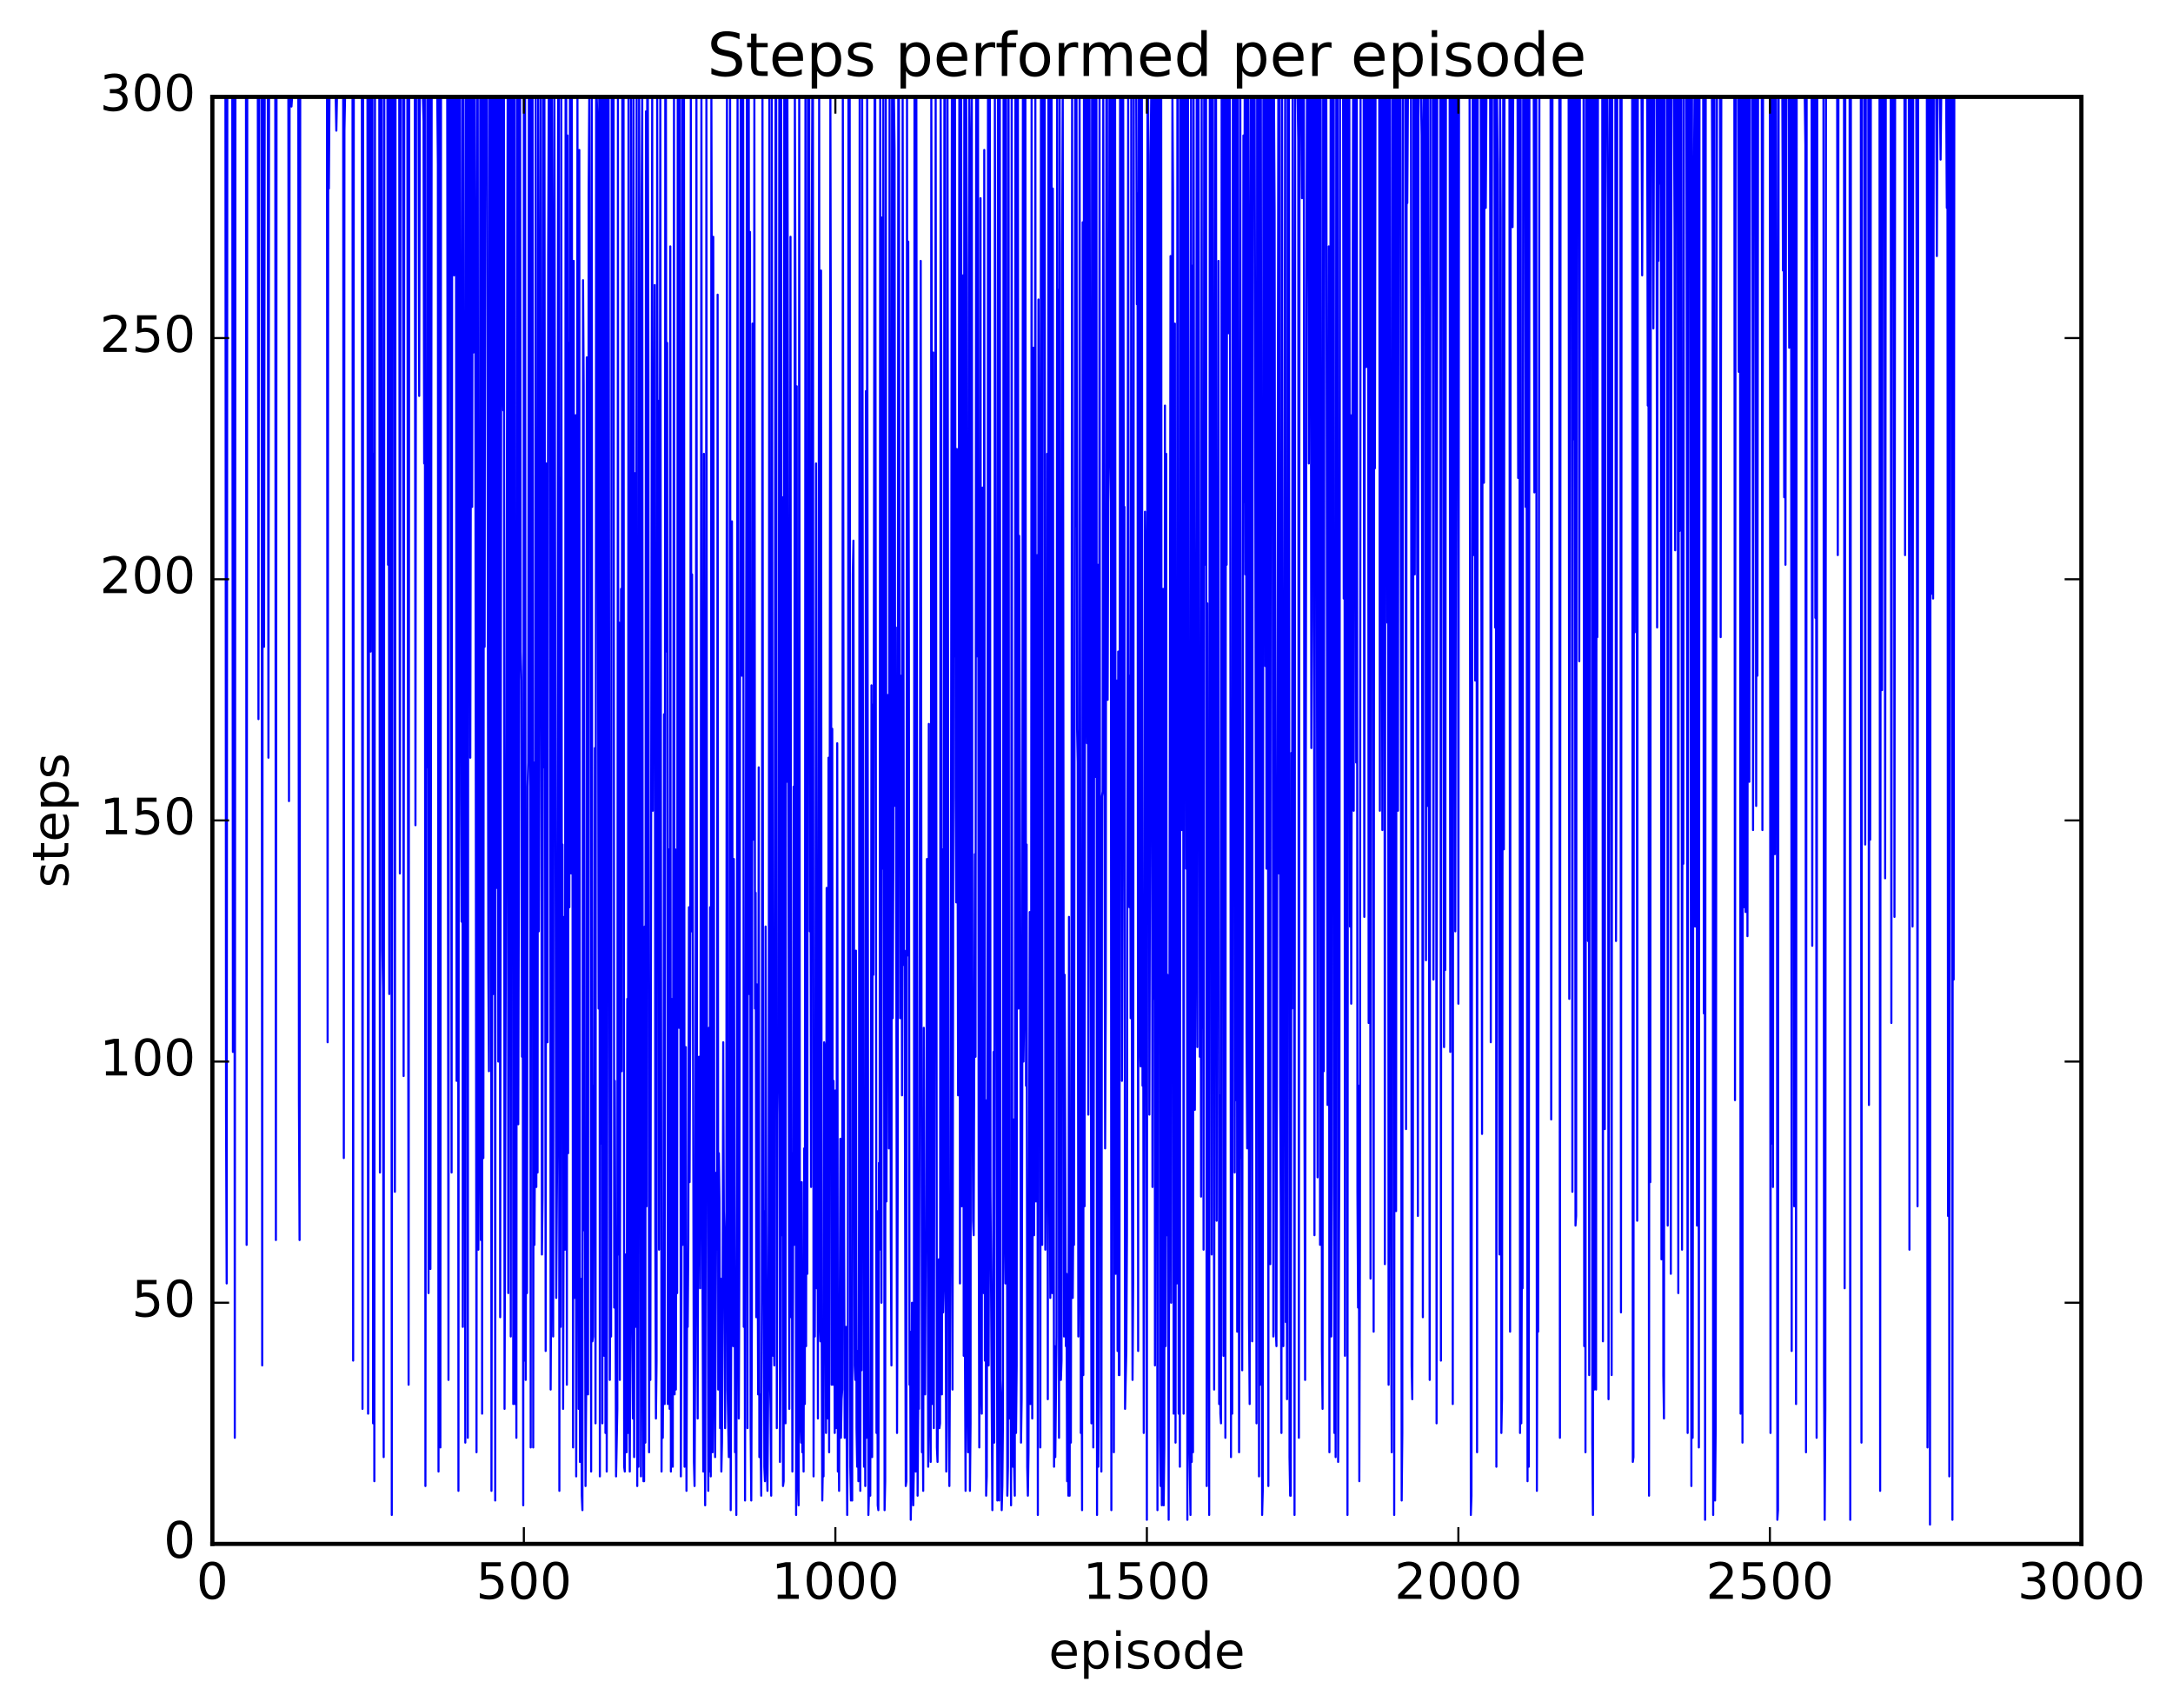 <?xml version="1.0" encoding="utf-8" standalone="no"?>
<!DOCTYPE svg PUBLIC "-//W3C//DTD SVG 1.1//EN"
  "http://www.w3.org/Graphics/SVG/1.1/DTD/svg11.dtd">
<!-- Created with matplotlib (http://matplotlib.org/) -->
<svg height="408pt" version="1.1" viewBox="0 0 519 408" width="519pt" xmlns="http://www.w3.org/2000/svg" xmlns:xlink="http://www.w3.org/1999/xlink">
 <defs>
  <style type="text/css">
*{stroke-linecap:butt;stroke-linejoin:round;stroke-miterlimit:100000;}
  </style>
 </defs>
 <g id="figure_1">
  <g id="patch_1">
   <path d="M 0 408.169 
L 519.589 408.169 
L 519.589 0 
L 0 0 
z
" style="fill:#ffffff;"/>
  </g>
  <g id="axes_1">
   <g id="patch_2">
    <path d="M 50.719 368.742 
L 497.119 368.742 
L 497.119 23.142 
L 50.719 23.142 
z
" style="fill:#ffffff;"/>
   </g>
   <g id="line2d_1">
    <path clip-path="url(#p96b8fdc96b)" d="M 50.719 23.142 
L 53.844 23.142 
L 53.992 266.214 
L 54.141 306.534 
L 54.29 23.142 
L 55.48 23.142 
L 55.629 251.238 
L 55.778 23.142 
L 55.927 23.142 
L 56.076 343.398 
L 56.224 23.142 
L 58.754 23.142 
L 58.903 297.318 
L 59.052 23.142 
L 61.581 23.142 
L 61.73 171.75 
L 61.879 23.142 
L 62.474 23.142 
L 62.623 326.118 
L 62.772 23.142 
L 62.92 23.142 
L 63.069 154.47 
L 63.218 23.142 
L 63.962 23.142 
L 64.111 180.966 
L 64.26 23.142 
L 65.748 23.142 
L 65.896 296.166 
L 66.045 23.142 
L 68.872 23.142 
L 69.021 191.334 
L 69.17 23.142 
L 69.468 23.142 
L 69.616 25.446 
L 69.765 23.142 
L 71.253 23.142 
L 71.402 262.758 
L 71.551 296.166 
L 71.7 23.142 
L 78.098 23.142 
L 78.247 248.934 
L 78.396 23.142 
L 78.544 45.03 
L 78.693 23.142 
L 80.181 23.142 
L 80.33 31.206 
L 80.479 23.142 
L 81.967 23.142 
L 82.116 276.582 
L 82.264 31.206 
L 82.413 23.142 
L 84.199 23.142 
L 84.348 324.966 
L 84.496 23.142 
L 86.431 23.142 
L 86.58 336.486 
L 86.728 23.142 
L 87.77 23.142 
L 87.919 337.638 
L 88.068 230.502 
L 88.216 23.142 
L 88.365 23.142 
L 88.514 155.622 
L 88.663 23.142 
L 88.96 23.142 
L 89.109 339.942 
L 89.258 108.39 
L 89.407 353.766 
L 89.556 23.142 
L 90.597 23.142 
L 90.746 280.038 
L 90.895 23.142 
L 91.192 23.142 
L 91.341 227.046 
L 91.49 236.262 
L 91.639 348.006 
L 91.788 23.142 
L 92.532 23.142 
L 92.68 134.886 
L 92.829 23.142 
L 92.978 237.414 
L 93.127 23.142 
L 93.424 23.142 
L 93.573 361.83 
L 93.722 23.142 
L 94.168 23.142 
L 94.317 284.646 
L 94.466 23.142 
L 95.359 23.142 
L 95.508 208.614 
L 95.656 23.142 
L 96.252 23.142 
L 96.4 256.998 
L 96.549 23.142 
L 97.293 23.142 
L 97.591 330.726 
L 97.74 23.142 
L 99.079 23.142 
L 99.228 197.094 
L 99.376 23.142 
L 99.972 23.142 
L 100.12 94.566 
L 100.269 23.142 
L 101.013 23.142 
L 101.162 28.902 
L 101.311 110.694 
L 101.46 23.142 
L 101.608 354.918 
L 101.757 182.118 
L 101.906 183.27 
L 102.055 23.142 
L 102.204 23.142 
L 102.352 308.838 
L 102.501 23.142 
L 102.65 23.142 
L 102.799 303.078 
L 103.096 23.142 
L 104.436 23.142 
L 104.584 39.27 
L 104.733 351.462 
L 104.882 23.142 
L 105.031 23.142 
L 105.18 345.702 
L 105.328 23.142 
L 106.816 23.142 
L 107.114 329.574 
L 107.263 23.142 
L 107.709 23.142 
L 107.858 280.038 
L 108.007 23.142 
L 108.304 23.142 
L 108.453 65.766 
L 108.602 23.142 
L 108.9 23.142 
L 109.048 258.15 
L 109.197 48.486 
L 109.346 23.142 
L 109.495 356.07 
L 109.644 23.142 
L 109.792 23.142 
L 110.09 190.182 
L 110.239 220.134 
L 110.388 23.142 
L 110.536 316.902 
L 110.685 23.142 
L 111.132 344.55 
L 111.28 23.142 
L 111.578 23.142 
L 111.727 343.398 
L 111.876 27.75 
L 112.024 23.142 
L 112.173 23.142 
L 112.322 180.966 
L 112.62 23.142 
L 112.768 121.062 
L 112.917 23.142 
L 113.066 84.198 
L 113.215 23.142 
L 113.364 23.142 
L 113.512 66.918 
L 113.81 346.854 
L 113.959 23.142 
L 114.108 23.142 
L 114.256 298.47 
L 114.554 250.086 
L 114.703 23.142 
L 114.852 296.166 
L 115 23.142 
L 115.149 337.638 
L 115.298 23.142 
L 115.447 276.582 
L 115.596 23.142 
L 115.744 154.47 
L 115.893 23.142 
L 116.34 23.142 
L 116.637 231.654 
L 116.786 255.846 
L 116.935 23.142 
L 117.232 23.142 
L 117.381 356.07 
L 117.53 243.174 
L 117.679 23.142 
L 117.828 237.414 
L 117.976 23.142 
L 118.125 23.142 
L 118.274 358.374 
L 118.423 40.422 
L 118.572 23.142 
L 118.72 212.07 
L 118.869 23.142 
L 119.018 253.542 
L 119.167 242.022 
L 119.316 23.142 
L 119.464 314.598 
L 119.762 23.142 
L 119.911 23.142 
L 120.06 89.958 
L 120.208 98.022 
L 120.357 23.142 
L 120.506 336.486 
L 120.952 175.206 
L 121.25 23.142 
L 121.399 308.838 
L 121.696 23.142 
L 121.845 23.142 
L 121.994 319.206 
L 122.143 23.142 
L 122.292 167.142 
L 122.44 23.142 
L 122.589 335.334 
L 122.887 23.142 
L 123.036 335.334 
L 123.184 230.502 
L 123.333 343.398 
L 123.482 23.142 
L 123.631 23.142 
L 123.78 268.518 
L 123.928 210.918 
L 124.077 23.142 
L 124.226 23.142 
L 124.375 155.622 
L 124.524 162.534 
L 124.672 252.39 
L 124.821 201.702 
L 124.97 359.526 
L 125.119 23.142 
L 125.268 324.966 
L 125.416 23.142 
L 125.565 329.574 
L 125.714 252.39 
L 125.863 308.838 
L 126.012 187.878 
L 126.16 182.118 
L 126.309 23.142 
L 126.458 23.142 
L 126.607 121.062 
L 126.756 345.702 
L 126.904 23.142 
L 127.053 151.014 
L 127.202 23.142 
L 127.351 345.702 
L 127.5 182.118 
L 127.648 297.318 
L 127.797 267.366 
L 127.946 23.142 
L 128.095 283.494 
L 128.244 237.414 
L 128.392 280.038 
L 128.541 23.142 
L 128.69 222.438 
L 128.988 88.806 
L 129.136 23.142 
L 129.434 299.622 
L 129.583 285.798 
L 129.732 23.142 
L 129.88 183.27 
L 130.029 23.142 
L 130.327 322.662 
L 130.476 110.694 
L 130.624 228.198 
L 130.773 248.934 
L 130.922 61.158 
L 131.071 23.142 
L 131.368 23.142 
L 131.517 331.878 
L 131.666 303.078 
L 131.815 23.142 
L 132.112 319.206 
L 132.261 78.438 
L 132.41 23.142 
L 132.856 309.99 
L 133.154 261.606 
L 133.303 23.142 
L 133.452 23.142 
L 133.6 356.07 
L 133.749 114.15 
L 133.898 316.902 
L 134.047 23.142 
L 134.196 222.438 
L 134.344 201.702 
L 134.493 336.486 
L 134.791 218.982 
L 134.94 298.47 
L 135.088 23.142 
L 135.237 23.142 
L 135.386 330.726 
L 135.535 32.358 
L 135.684 275.43 
L 135.832 81.894 
L 135.981 216.678 
L 136.13 23.142 
L 136.279 50.79 
L 136.428 208.614 
L 136.576 23.142 
L 136.874 345.702 
L 137.023 62.31 
L 137.172 309.99 
L 137.469 99.174 
L 137.618 352.614 
L 137.767 276.582 
L 137.916 23.142 
L 138.213 336.486 
L 138.362 35.814 
L 138.511 349.158 
L 138.66 305.382 
L 138.957 357.222 
L 139.106 360.678 
L 139.255 66.918 
L 139.404 92.262 
L 139.552 293.862 
L 139.701 284.646 
L 139.85 354.918 
L 139.999 333.03 
L 140.148 85.35 
L 140.296 168.294 
L 140.445 333.03 
L 140.594 46.182 
L 140.743 23.142 
L 140.892 96.87 
L 141.04 104.934 
L 141.189 351.462 
L 141.338 23.142 
L 141.487 320.358 
L 141.636 319.206 
L 141.784 259.302 
L 141.933 286.95 
L 142.082 178.662 
L 142.231 339.942 
L 142.38 23.142 
L 142.528 23.142 
L 142.677 28.902 
L 142.975 240.87 
L 143.124 23.142 
L 143.272 352.614 
L 143.421 23.142 
L 143.57 273.126 
L 143.719 23.142 
L 143.868 339.942 
L 144.016 28.902 
L 144.165 23.142 
L 144.314 323.814 
L 144.463 23.142 
L 144.612 342.246 
L 144.76 23.142 
L 144.909 351.462 
L 145.058 250.086 
L 145.207 23.142 
L 145.356 23.142 
L 145.653 329.574 
L 145.802 299.622 
L 145.951 319.206 
L 146.1 23.142 
L 146.546 23.142 
L 146.695 312.294 
L 146.844 258.15 
L 147.141 352.614 
L 147.439 336.486 
L 147.588 23.142 
L 147.736 299.622 
L 147.885 148.71 
L 148.034 329.574 
L 148.332 140.646 
L 148.48 255.846 
L 148.629 23.142 
L 148.778 107.238 
L 148.927 23.142 
L 149.076 350.31 
L 149.224 351.462 
L 149.373 299.622 
L 149.671 346.854 
L 149.82 238.566 
L 149.968 342.246 
L 150.117 23.142 
L 150.266 319.206 
L 150.415 351.462 
L 150.564 314.598 
L 150.712 23.142 
L 150.861 124.518 
L 151.01 311.142 
L 151.159 338.79 
L 151.308 23.142 
L 151.456 348.006 
L 151.754 112.998 
L 151.903 316.902 
L 152.052 23.142 
L 152.2 354.918 
L 152.349 176.358 
L 152.498 350.31 
L 152.647 23.142 
L 152.796 108.39 
L 153.093 352.614 
L 153.242 47.334 
L 153.391 23.142 
L 153.54 322.662 
L 153.688 353.766 
L 153.837 353.766 
L 153.986 221.286 
L 154.135 344.55 
L 154.284 26.598 
L 154.432 288.102 
L 154.581 23.142 
L 154.73 23.142 
L 154.879 91.11 
L 155.028 346.854 
L 155.176 266.214 
L 155.325 329.574 
L 155.772 23.142 
L 155.92 193.638 
L 156.069 118.758 
L 156.218 141.798 
L 156.367 68.07 
L 156.516 295.014 
L 156.664 338.79 
L 156.813 324.966 
L 156.962 23.142 
L 157.111 186.726 
L 157.26 95.718 
L 157.408 298.47 
L 157.706 23.142 
L 158.004 351.462 
L 158.152 308.838 
L 158.301 343.398 
L 158.45 316.902 
L 158.599 170.598 
L 158.748 335.334 
L 158.896 23.142 
L 159.045 23.142 
L 159.194 155.622 
L 159.343 81.894 
L 159.492 335.334 
L 159.64 323.814 
L 159.789 202.854 
L 159.938 336.486 
L 160.087 58.854 
L 160.236 351.462 
L 160.384 238.566 
L 160.682 350.31 
L 160.98 23.142 
L 161.128 333.03 
L 161.277 202.854 
L 161.426 331.878 
L 161.575 269.67 
L 161.724 308.838 
L 161.872 23.142 
L 162.021 23.142 
L 162.17 245.478 
L 162.319 23.142 
L 162.616 352.614 
L 162.765 306.534 
L 162.914 23.142 
L 163.063 297.318 
L 163.212 23.142 
L 163.36 23.142 
L 163.509 350.31 
L 163.658 349.158 
L 163.807 250.086 
L 163.956 356.07 
L 164.104 311.142 
L 164.253 316.902 
L 164.402 296.166 
L 164.551 216.678 
L 164.7 282.342 
L 164.848 242.022 
L 164.997 23.142 
L 165.146 222.438 
L 165.295 137.19 
L 165.741 349.158 
L 165.89 354.918 
L 166.039 323.814 
L 166.188 222.438 
L 166.336 23.142 
L 166.485 293.862 
L 166.634 338.79 
L 166.783 261.606 
L 166.932 252.39 
L 167.08 270.822 
L 167.229 307.686 
L 167.378 213.222 
L 167.527 23.142 
L 167.676 277.734 
L 167.973 351.462 
L 168.122 108.39 
L 168.271 335.334 
L 168.42 359.526 
L 168.568 280.038 
L 168.717 23.142 
L 168.866 283.494 
L 169.015 261.606 
L 169.164 356.07 
L 169.312 245.478 
L 169.461 351.462 
L 169.61 216.678 
L 169.759 352.614 
L 169.908 23.142 
L 170.056 92.262 
L 170.205 346.854 
L 170.354 56.55 
L 170.652 331.878 
L 170.8 348.006 
L 171.098 280.038 
L 171.247 298.47 
L 171.396 70.374 
L 171.544 331.878 
L 171.693 275.43 
L 171.842 286.95 
L 171.991 341.094 
L 172.14 305.382 
L 172.288 351.462 
L 172.437 344.55 
L 172.586 313.446 
L 172.735 248.934 
L 172.884 289.254 
L 173.032 295.014 
L 173.181 341.094 
L 173.33 301.926 
L 173.479 299.622 
L 173.628 23.142 
L 173.776 331.878 
L 174.074 348.006 
L 174.223 285.798 
L 174.372 23.142 
L 174.52 360.678 
L 174.669 306.534 
L 174.818 124.518 
L 175.116 321.51 
L 175.264 205.158 
L 175.562 346.854 
L 175.711 331.878 
L 175.86 361.83 
L 176.008 282.342 
L 176.157 23.142 
L 176.306 295.014 
L 176.455 338.79 
L 176.604 295.014 
L 176.901 23.142 
L 177.05 23.142 
L 177.199 161.382 
L 177.496 23.142 
L 177.645 316.902 
L 177.794 245.478 
L 177.943 358.374 
L 178.389 23.142 
L 178.538 341.094 
L 178.687 23.142 
L 178.836 23.142 
L 178.984 237.414 
L 179.133 55.398 
L 179.282 341.094 
L 179.431 358.374 
L 179.58 313.446 
L 179.728 77.286 
L 179.877 200.55 
L 180.026 183.27 
L 180.175 23.142 
L 180.324 240.87 
L 180.472 213.222 
L 180.621 314.598 
L 180.77 235.11 
L 181.068 333.03 
L 181.216 183.27 
L 181.365 348.006 
L 181.514 333.03 
L 181.812 357.222 
L 181.96 309.99 
L 182.109 23.142 
L 182.258 297.318 
L 182.407 289.254 
L 182.556 350.31 
L 182.704 353.766 
L 182.853 221.286 
L 183.151 349.158 
L 183.3 356.07 
L 183.448 335.334 
L 183.597 291.558 
L 183.746 23.142 
L 183.895 328.422 
L 184.044 336.486 
L 184.192 357.222 
L 184.341 23.142 
L 184.639 323.814 
L 184.788 314.598 
L 184.936 326.118 
L 185.234 23.142 
L 185.383 23.142 
L 185.532 341.094 
L 185.68 266.214 
L 185.829 252.39 
L 185.978 259.302 
L 186.127 23.142 
L 186.276 349.158 
L 186.424 326.118 
L 186.573 23.142 
L 186.722 295.014 
L 186.871 118.758 
L 187.02 354.918 
L 187.168 353.766 
L 187.317 23.142 
L 187.615 339.942 
L 187.764 23.142 
L 187.912 186.726 
L 188.061 23.142 
L 188.21 104.934 
L 188.508 336.486 
L 188.805 56.55 
L 188.954 314.598 
L 189.103 275.43 
L 189.252 351.462 
L 189.4 308.838 
L 189.549 187.878 
L 189.698 297.318 
L 189.847 23.142 
L 189.996 77.286 
L 190.144 361.83 
L 190.293 92.262 
L 190.442 354.918 
L 190.591 353.766 
L 190.74 359.526 
L 190.888 23.142 
L 191.037 291.558 
L 191.186 339.942 
L 191.335 344.55 
L 191.484 282.342 
L 191.632 346.854 
L 191.781 336.486 
L 191.93 351.462 
L 192.079 274.278 
L 192.228 335.334 
L 192.376 23.142 
L 192.525 321.51 
L 192.674 201.702 
L 192.823 304.23 
L 192.972 23.142 
L 193.12 160.23 
L 193.269 23.142 
L 193.418 222.438 
L 193.567 186.726 
L 193.716 283.494 
L 193.864 63.462 
L 194.013 23.142 
L 194.162 23.142 
L 194.311 352.614 
L 194.46 259.302 
L 194.608 319.206 
L 194.757 254.694 
L 194.906 110.694 
L 195.055 307.686 
L 195.204 238.566 
L 195.352 338.79 
L 195.65 23.142 
L 195.799 315.75 
L 195.948 320.358 
L 196.096 64.614 
L 196.245 314.598 
L 196.394 358.374 
L 196.543 349.158 
L 196.692 352.614 
L 196.84 248.934 
L 196.989 250.086 
L 197.287 342.246 
L 197.436 212.07 
L 197.733 338.79 
L 197.882 180.966 
L 198.031 346.854 
L 198.328 23.142 
L 198.477 103.782 
L 198.626 330.726 
L 198.775 174.054 
L 198.924 330.726 
L 199.072 258.15 
L 199.221 288.102 
L 199.37 342.246 
L 199.519 260.454 
L 199.668 341.094 
L 199.816 282.342 
L 199.965 177.51 
L 200.114 351.462 
L 200.263 334.182 
L 200.412 356.07 
L 200.709 271.974 
L 200.858 343.398 
L 201.007 334.182 
L 201.156 331.878 
L 201.304 23.142 
L 201.602 292.71 
L 201.751 343.398 
L 202.048 316.902 
L 202.346 361.83 
L 202.495 331.878 
L 202.644 23.142 
L 202.941 23.142 
L 203.09 350.31 
L 203.239 358.374 
L 203.388 357.222 
L 203.536 358.374 
L 203.685 137.19 
L 203.834 129.126 
L 204.132 326.118 
L 204.28 329.574 
L 204.429 227.046 
L 204.578 341.094 
L 204.727 350.31 
L 204.876 322.662 
L 205.024 353.766 
L 205.173 291.558 
L 205.322 23.142 
L 205.471 356.07 
L 205.62 278.886 
L 205.768 327.27 
L 205.917 23.142 
L 206.215 260.454 
L 206.364 350.31 
L 206.512 309.99 
L 206.661 354.918 
L 206.81 93.414 
L 206.959 343.398 
L 207.108 23.142 
L 207.405 361.83 
L 207.554 356.07 
L 207.703 342.246 
L 207.852 357.222 
L 208 291.558 
L 208.149 163.686 
L 208.298 348.006 
L 208.447 168.294 
L 208.596 232.806 
L 208.893 23.142 
L 209.042 23.142 
L 209.34 342.246 
L 209.488 289.254 
L 209.637 359.526 
L 209.786 360.678 
L 209.935 277.734 
L 210.084 298.47 
L 210.232 23.142 
L 210.53 311.142 
L 210.679 51.942 
L 210.828 207.462 
L 210.976 23.142 
L 211.274 360.678 
L 211.423 353.766 
L 211.572 23.142 
L 211.72 286.95 
L 212.018 165.99 
L 212.167 170.598 
L 212.316 274.278 
L 212.464 23.142 
L 212.762 295.014 
L 212.911 326.118 
L 213.06 23.142 
L 213.208 243.174 
L 213.357 207.462 
L 213.506 23.142 
L 213.655 35.814 
L 213.804 192.486 
L 213.952 149.862 
L 214.25 342.246 
L 214.399 285.798 
L 214.548 23.142 
L 214.696 23.142 
L 214.994 243.174 
L 215.143 161.382 
L 215.292 170.598 
L 215.44 261.606 
L 215.589 23.142 
L 215.887 230.502 
L 216.036 227.046 
L 216.333 354.918 
L 216.482 353.766 
L 216.631 23.142 
L 216.78 228.198 
L 216.928 57.702 
L 217.077 154.47 
L 217.226 330.726 
L 217.375 318.054 
L 217.524 362.982 
L 217.672 353.766 
L 217.821 311.142 
L 218.119 359.526 
L 218.268 350.31 
L 218.416 23.142 
L 218.714 351.462 
L 218.863 23.142 
L 219.16 357.222 
L 219.309 336.486 
L 219.458 336.486 
L 219.607 271.974 
L 219.904 62.31 
L 220.202 346.854 
L 220.351 331.878 
L 220.5 356.07 
L 220.648 245.478 
L 220.797 319.206 
L 220.946 333.03 
L 221.095 296.166 
L 221.244 296.166 
L 221.392 205.158 
L 221.69 350.31 
L 221.839 172.902 
L 221.988 335.334 
L 222.136 338.79 
L 222.285 349.158 
L 222.434 23.142 
L 222.583 101.478 
L 222.732 335.334 
L 222.88 84.198 
L 223.029 341.094 
L 223.327 169.446 
L 223.476 23.142 
L 223.773 345.702 
L 223.922 349.158 
L 224.22 300.774 
L 224.368 341.094 
L 224.517 339.942 
L 224.666 23.142 
L 224.815 86.502 
L 224.964 333.03 
L 225.112 202.854 
L 225.261 313.446 
L 225.41 306.534 
L 225.559 23.142 
L 225.708 23.142 
L 225.856 304.23 
L 226.005 351.462 
L 226.154 260.454 
L 226.303 23.142 
L 226.6 339.942 
L 226.749 354.918 
L 227.047 286.95 
L 227.344 23.142 
L 227.493 331.878 
L 227.642 229.35 
L 227.791 23.142 
L 227.94 156.774 
L 228.088 23.142 
L 228.237 190.182 
L 228.386 215.526 
L 228.535 107.238 
L 228.832 261.606 
L 229.13 23.142 
L 229.279 306.534 
L 229.428 23.142 
L 229.576 23.142 
L 229.725 288.102 
L 229.874 284.646 
L 230.023 65.766 
L 230.172 323.814 
L 230.32 23.142 
L 230.469 321.51 
L 230.618 356.07 
L 230.767 23.142 
L 230.916 64.614 
L 231.064 336.486 
L 231.213 346.854 
L 231.511 23.142 
L 231.66 356.07 
L 231.808 339.942 
L 231.957 35.814 
L 232.106 23.142 
L 232.255 252.39 
L 232.404 291.558 
L 232.552 295.014 
L 232.85 204.006 
L 232.999 252.39 
L 233.148 23.142 
L 233.296 156.774 
L 233.445 124.518 
L 233.594 23.142 
L 233.743 282.342 
L 233.892 345.702 
L 234.04 304.23 
L 234.189 47.334 
L 234.338 331.878 
L 234.487 337.638 
L 234.636 116.454 
L 234.933 308.838 
L 235.082 35.814 
L 235.231 324.966 
L 235.38 262.758 
L 235.528 357.222 
L 235.677 352.614 
L 235.826 267.366 
L 235.975 23.142 
L 236.124 326.118 
L 236.272 263.91 
L 236.421 23.142 
L 236.57 284.646 
L 237.016 360.678 
L 237.165 323.814 
L 237.314 251.238 
L 237.463 344.55 
L 237.612 23.142 
L 238.207 358.374 
L 238.356 23.142 
L 238.504 23.142 
L 238.653 358.374 
L 238.802 23.142 
L 238.951 329.574 
L 239.1 334.182 
L 239.248 360.678 
L 239.397 354.918 
L 239.546 339.942 
L 239.695 23.142 
L 239.844 23.142 
L 239.992 292.71 
L 240.141 306.534 
L 240.29 23.142 
L 240.588 357.222 
L 240.736 350.31 
L 240.885 23.142 
L 241.034 338.79 
L 241.183 297.318 
L 241.332 313.446 
L 241.48 359.526 
L 241.629 23.142 
L 241.778 318.054 
L 241.927 350.31 
L 242.076 267.366 
L 242.224 350.31 
L 242.373 357.222 
L 242.522 23.142 
L 242.671 342.246 
L 242.82 326.118 
L 242.968 23.142 
L 243.117 23.142 
L 243.266 240.87 
L 243.415 127.974 
L 243.712 233.958 
L 243.861 344.55 
L 244.01 334.182 
L 244.159 261.606 
L 244.308 23.142 
L 244.456 253.542 
L 244.605 240.87 
L 244.754 23.142 
L 244.903 23.142 
L 245.052 259.302 
L 245.2 201.702 
L 245.349 350.31 
L 245.498 357.222 
L 245.647 346.854 
L 245.944 217.83 
L 246.093 335.334 
L 246.242 327.27 
L 246.391 23.142 
L 246.54 338.79 
L 246.688 269.67 
L 246.837 83.046 
L 246.986 295.014 
L 247.284 23.142 
L 247.432 286.95 
L 247.581 273.126 
L 247.73 132.582 
L 247.879 361.83 
L 248.028 71.526 
L 248.176 125.67 
L 248.325 129.126 
L 248.474 345.702 
L 248.623 23.142 
L 248.92 297.318 
L 249.069 23.142 
L 249.516 23.142 
L 249.664 298.47 
L 249.813 275.43 
L 249.962 273.126 
L 250.111 108.39 
L 250.26 334.182 
L 250.408 23.142 
L 250.557 23.142 
L 250.706 269.67 
L 250.855 309.99 
L 251.004 23.142 
L 251.152 23.142 
L 251.301 308.838 
L 251.45 45.03 
L 251.748 350.31 
L 251.896 321.51 
L 252.045 348.006 
L 252.343 319.206 
L 252.492 23.142 
L 252.64 200.55 
L 252.789 69.222 
L 252.938 343.398 
L 253.087 23.142 
L 253.236 281.19 
L 253.384 329.574 
L 253.533 324.966 
L 253.682 60.006 
L 253.831 23.142 
L 254.128 319.206 
L 254.277 232.806 
L 254.575 321.51 
L 254.724 304.23 
L 254.872 353.766 
L 255.021 342.246 
L 255.17 357.222 
L 255.319 218.982 
L 255.468 357.222 
L 255.616 282.342 
L 255.765 344.55 
L 255.914 236.262 
L 256.063 23.142 
L 256.212 309.99 
L 256.36 288.102 
L 256.509 297.318 
L 256.807 23.142 
L 256.956 125.67 
L 257.104 23.142 
L 257.253 174.054 
L 257.402 182.118 
L 257.551 319.206 
L 257.7 303.078 
L 257.848 23.142 
L 258.146 342.246 
L 258.295 313.446 
L 258.444 360.678 
L 258.592 53.094 
L 258.741 328.422 
L 258.89 23.142 
L 259.039 288.102 
L 259.188 69.222 
L 259.336 23.142 
L 259.485 164.838 
L 259.634 177.51 
L 259.783 23.142 
L 259.932 266.214 
L 260.229 23.142 
L 260.676 339.942 
L 260.824 23.142 
L 260.973 23.142 
L 261.122 345.702 
L 261.271 231.654 
L 261.42 23.142 
L 261.568 182.118 
L 261.717 185.574 
L 261.866 23.142 
L 262.015 361.83 
L 262.164 134.886 
L 262.312 350.31 
L 262.461 331.878 
L 262.61 23.142 
L 262.759 297.318 
L 262.908 244.326 
L 263.056 351.462 
L 263.205 190.182 
L 263.354 189.03 
L 263.503 23.142 
L 263.949 274.278 
L 264.098 239.718 
L 264.247 23.142 
L 264.396 23.142 
L 264.544 167.142 
L 264.693 119.91 
L 264.842 110.694 
L 264.991 23.142 
L 265.288 23.142 
L 265.437 360.678 
L 265.735 23.142 
L 265.884 23.142 
L 266.032 346.854 
L 266.181 23.142 
L 266.33 23.142 
L 266.479 304.23 
L 266.628 178.662 
L 266.776 162.534 
L 266.925 322.662 
L 267.074 155.622 
L 267.223 328.422 
L 267.372 328.422 
L 267.52 23.142 
L 267.818 23.142 
L 267.967 258.15 
L 268.116 209.766 
L 268.264 23.142 
L 268.413 130.278 
L 268.562 121.062 
L 268.711 336.486 
L 269.008 322.662 
L 269.157 295.014 
L 269.455 23.142 
L 269.604 206.31 
L 269.752 216.678 
L 269.901 161.382 
L 270.05 243.174 
L 270.199 23.142 
L 270.348 271.974 
L 270.496 329.574 
L 270.645 306.534 
L 270.794 23.142 
L 271.389 23.142 
L 271.538 72.678 
L 271.687 46.182 
L 271.836 322.662 
L 271.984 23.142 
L 272.133 23.142 
L 272.282 248.934 
L 272.431 254.694 
L 272.58 23.142 
L 272.728 23.142 
L 272.877 259.302 
L 273.026 216.678 
L 273.175 342.246 
L 273.472 122.214 
L 273.621 136.038 
L 273.919 362.982 
L 274.068 23.142 
L 274.216 23.142 
L 274.365 56.55 
L 274.514 266.214 
L 274.663 201.702 
L 274.812 36.966 
L 274.96 23.142 
L 275.258 283.494 
L 275.407 23.142 
L 275.556 238.566 
L 275.704 23.142 
L 275.853 326.118 
L 276.151 23.142 
L 276.448 360.678 
L 276.597 23.142 
L 276.746 185.574 
L 276.895 23.142 
L 277.044 343.398 
L 277.192 354.918 
L 277.341 23.142 
L 277.49 359.526 
L 277.639 308.838 
L 277.788 140.646 
L 277.936 359.526 
L 278.085 345.702 
L 278.234 96.87 
L 278.383 321.51 
L 278.532 108.39 
L 278.68 295.014 
L 278.829 232.806 
L 279.127 362.982 
L 279.573 61.158 
L 279.722 311.142 
L 280.02 23.142 
L 280.168 46.182 
L 280.317 337.638 
L 280.466 293.862 
L 280.615 77.286 
L 280.764 344.55 
L 280.912 162.534 
L 281.061 306.534 
L 281.21 23.142 
L 281.359 23.142 
L 281.508 337.638 
L 281.656 274.278 
L 281.805 350.31 
L 281.954 23.142 
L 282.252 198.246 
L 282.4 23.142 
L 282.549 34.662 
L 282.698 337.638 
L 282.847 23.142 
L 282.996 23.142 
L 283.293 207.462 
L 283.442 23.142 
L 283.591 362.982 
L 283.74 23.142 
L 283.888 86.502 
L 284.037 343.398 
L 284.335 361.83 
L 284.484 23.142 
L 284.632 349.158 
L 284.781 63.462 
L 284.93 346.854 
L 285.079 23.142 
L 285.376 265.062 
L 285.674 170.598 
L 285.823 23.142 
L 285.972 250.086 
L 286.12 23.142 
L 286.269 23.142 
L 286.567 252.39 
L 286.716 159.078 
L 286.864 285.798 
L 287.013 23.142 
L 287.162 245.478 
L 287.311 176.358 
L 287.46 298.47 
L 287.608 23.142 
L 287.757 23.142 
L 287.906 134.886 
L 288.055 23.142 
L 288.204 354.918 
L 288.352 144.102 
L 288.501 296.166 
L 288.65 296.166 
L 288.799 361.83 
L 288.948 23.142 
L 289.096 27.75 
L 289.245 23.142 
L 289.394 299.622 
L 289.543 23.142 
L 289.692 23.142 
L 289.989 331.878 
L 290.287 23.142 
L 290.436 23.142 
L 290.584 291.558 
L 290.733 114.15 
L 290.882 232.806 
L 291.031 62.31 
L 291.18 335.334 
L 291.328 261.606 
L 291.477 337.638 
L 291.626 339.942 
L 291.775 23.142 
L 291.924 101.478 
L 292.072 23.142 
L 292.221 323.814 
L 292.37 33.51 
L 292.519 23.142 
L 292.668 343.398 
L 292.816 23.142 
L 292.965 134.886 
L 293.114 23.142 
L 293.263 23.142 
L 293.412 79.59 
L 293.56 23.142 
L 293.709 23.142 
L 293.858 132.582 
L 294.007 348.006 
L 294.156 253.542 
L 294.304 337.638 
L 294.453 23.142 
L 294.751 23.142 
L 294.9 280.038 
L 295.048 23.142 
L 295.197 262.758 
L 295.346 23.142 
L 295.495 318.054 
L 295.644 23.142 
L 295.941 346.854 
L 296.09 285.798 
L 296.239 23.142 
L 296.388 276.582 
L 296.536 221.286 
L 296.685 327.27 
L 296.983 32.358 
L 297.132 119.91 
L 297.28 23.142 
L 297.429 137.19 
L 297.578 23.142 
L 297.727 246.63 
L 297.876 274.278 
L 298.024 23.142 
L 298.173 23.142 
L 298.322 315.75 
L 298.471 335.334 
L 298.62 70.374 
L 298.768 23.142 
L 299.066 320.358 
L 299.215 23.142 
L 299.661 23.142 
L 299.959 199.398 
L 300.108 339.942 
L 300.256 23.142 
L 300.405 23.142 
L 300.554 130.278 
L 300.703 352.614 
L 300.852 23.142 
L 301 330.726 
L 301.149 23.142 
L 301.447 361.83 
L 301.596 356.07 
L 301.744 23.142 
L 302.042 23.142 
L 302.191 159.078 
L 302.34 23.142 
L 302.488 207.462 
L 302.786 23.142 
L 302.935 354.918 
L 303.084 23.142 
L 303.381 301.926 
L 303.53 23.142 
L 303.828 23.142 
L 303.976 123.366 
L 304.125 319.206 
L 304.274 23.142 
L 304.423 50.79 
L 304.72 318.054 
L 304.869 321.51 
L 305.316 23.142 
L 305.464 208.614 
L 305.613 23.142 
L 305.762 262.758 
L 305.911 289.254 
L 306.06 342.246 
L 306.208 23.142 
L 306.357 281.19 
L 306.506 321.51 
L 306.952 23.142 
L 307.101 315.75 
L 307.25 248.934 
L 307.399 334.182 
L 307.548 23.142 
L 307.845 23.142 
L 307.994 348.006 
L 308.143 357.222 
L 308.292 357.222 
L 308.44 179.814 
L 308.589 240.87 
L 308.738 23.142 
L 308.887 111.846 
L 309.036 124.518 
L 309.184 361.83 
L 309.333 23.142 
L 309.928 23.142 
L 310.077 33.51 
L 310.226 343.398 
L 310.375 23.142 
L 310.821 23.142 
L 310.97 47.334 
L 311.119 23.142 
L 311.416 23.142 
L 311.565 268.518 
L 311.714 329.574 
L 312.012 71.526 
L 312.16 23.142 
L 312.458 23.142 
L 312.607 110.694 
L 312.756 23.142 
L 312.904 74.982 
L 313.053 23.142 
L 313.202 178.662 
L 313.351 147.558 
L 313.5 23.142 
L 313.797 23.142 
L 313.946 295.014 
L 314.095 23.142 
L 314.392 23.142 
L 314.69 281.19 
L 314.839 23.142 
L 315.136 23.142 
L 315.285 297.318 
L 315.434 23.142 
L 315.732 322.662 
L 315.88 336.486 
L 316.029 23.142 
L 316.178 255.846 
L 316.327 23.142 
L 316.773 23.142 
L 317.071 263.91 
L 317.22 222.438 
L 317.368 58.854 
L 317.517 346.854 
L 317.815 23.142 
L 317.964 319.206 
L 318.112 283.494 
L 318.261 23.142 
L 318.41 115.302 
L 318.559 23.142 
L 318.708 342.246 
L 318.856 235.11 
L 319.005 348.006 
L 319.154 23.142 
L 319.452 23.142 
L 319.6 349.158 
L 319.898 274.278 
L 320.047 23.142 
L 320.791 23.142 
L 320.94 142.95 
L 321.088 23.142 
L 321.237 323.814 
L 321.386 23.142 
L 321.684 23.142 
L 321.832 361.83 
L 321.981 23.142 
L 322.279 23.142 
L 322.428 221.286 
L 322.576 99.174 
L 322.725 239.718 
L 323.172 23.142 
L 323.32 193.638 
L 323.469 23.142 
L 323.618 23.142 
L 323.767 79.59 
L 323.916 182.118 
L 324.064 23.142 
L 324.213 284.646 
L 324.362 312.294 
L 324.511 259.302 
L 324.66 353.766 
L 324.808 297.318 
L 324.957 23.142 
L 325.701 23.142 
L 325.85 218.982 
L 325.999 23.142 
L 326.148 23.142 
L 326.296 87.654 
L 326.445 23.142 
L 326.743 23.142 
L 326.892 244.326 
L 327.04 23.142 
L 327.189 116.454 
L 327.338 305.382 
L 327.487 23.142 
L 327.784 23.142 
L 328.082 318.054 
L 328.231 23.142 
L 328.38 111.846 
L 328.528 23.142 
L 329.421 23.142 
L 329.57 193.638 
L 329.719 23.142 
L 329.868 23.142 
L 330.165 198.246 
L 330.314 23.142 
L 330.612 23.142 
L 330.76 301.926 
L 330.909 23.142 
L 331.207 23.142 
L 331.356 148.71 
L 331.504 23.142 
L 331.653 330.726 
L 331.802 267.366 
L 331.951 23.142 
L 332.248 308.838 
L 332.397 346.854 
L 332.546 23.142 
L 332.844 23.142 
L 332.992 361.83 
L 333.141 23.142 
L 333.29 23.142 
L 333.439 289.254 
L 333.588 23.142 
L 333.736 23.142 
L 333.885 193.638 
L 334.034 23.142 
L 334.48 23.142 
L 334.778 358.374 
L 334.927 342.246 
L 335.076 23.142 
L 335.671 23.142 
L 335.82 269.67 
L 335.968 23.142 
L 336.117 48.486 
L 336.266 23.142 
L 337.01 23.142 
L 337.159 326.118 
L 337.308 334.182 
L 337.456 281.19 
L 337.605 23.142 
L 337.754 23.142 
L 337.903 137.19 
L 338.052 23.142 
L 338.349 23.142 
L 338.647 290.406 
L 338.796 23.142 
L 339.391 23.142 
L 339.54 32.358 
L 339.837 314.598 
L 339.986 23.142 
L 340.432 23.142 
L 340.581 229.35 
L 340.73 23.142 
L 340.879 192.486 
L 341.028 23.142 
L 341.474 329.574 
L 341.623 23.142 
L 342.218 23.142 
L 342.367 233.958 
L 342.516 23.142 
L 342.962 23.142 
L 343.111 339.942 
L 343.26 23.142 
L 344.004 23.142 
L 344.152 324.966 
L 344.301 23.142 
L 344.748 23.142 
L 344.896 250.086 
L 345.045 23.142 
L 345.194 231.654 
L 345.343 23.142 
L 346.236 23.142 
L 346.384 251.238 
L 346.682 23.142 
L 346.831 23.142 
L 346.98 335.334 
L 347.128 23.142 
L 347.426 23.142 
L 347.575 222.438 
L 347.872 23.142 
L 348.17 23.142 
L 348.319 239.718 
L 348.468 23.142 
L 350.997 23.142 
L 351.295 361.83 
L 351.444 357.222 
L 351.741 23.142 
L 351.89 132.582 
L 352.039 23.142 
L 352.188 23.142 
L 352.336 162.534 
L 352.485 23.142 
L 352.634 23.142 
L 352.783 346.854 
L 352.932 23.142 
L 353.676 23.142 
L 353.973 270.822 
L 354.122 23.142 
L 354.271 23.142 
L 354.42 115.302 
L 354.568 23.142 
L 354.717 23.142 
L 354.866 49.638 
L 355.015 23.142 
L 355.908 23.142 
L 356.056 248.934 
L 356.354 23.142 
L 356.949 23.142 
L 357.098 149.862 
L 357.247 23.142 
L 357.396 350.31 
L 357.544 23.142 
L 357.693 39.27 
L 358.14 299.622 
L 358.288 23.142 
L 358.437 51.942 
L 358.586 342.246 
L 358.735 334.182 
L 359.032 23.142 
L 359.181 202.854 
L 359.33 23.142 
L 360.52 23.142 
L 360.669 318.054 
L 360.818 23.142 
L 361.116 23.142 
L 361.264 54.246 
L 361.413 23.142 
L 362.455 23.142 
L 362.604 114.15 
L 362.752 23.142 
L 362.901 23.142 
L 363.05 342.246 
L 363.199 23.142 
L 363.348 339.942 
L 363.496 298.47 
L 363.645 307.686 
L 363.794 23.142 
L 364.24 23.142 
L 364.389 121.062 
L 364.538 23.142 
L 364.836 353.766 
L 364.984 23.142 
L 365.133 350.31 
L 365.282 23.142 
L 366.324 23.142 
L 366.472 117.606 
L 366.621 23.142 
L 366.919 23.142 
L 367.068 356.07 
L 367.216 290.406 
L 367.365 318.054 
L 367.663 23.142 
L 370.341 23.142 
L 370.49 267.366 
L 370.788 23.142 
L 372.424 23.142 
L 372.573 343.398 
L 372.722 23.142 
L 374.656 23.142 
L 374.805 238.566 
L 374.954 23.142 
L 375.252 23.142 
L 375.4 41.574 
L 375.549 284.646 
L 375.698 23.142 
L 375.847 23.142 
L 375.996 104.934 
L 376.144 23.142 
L 376.293 292.71 
L 376.442 290.406 
L 376.591 23.142 
L 377.037 23.142 
L 377.186 157.926 
L 377.335 23.142 
L 378.228 23.142 
L 378.376 321.51 
L 378.525 140.646 
L 378.674 346.854 
L 378.823 23.142 
L 379.12 23.142 
L 379.269 224.742 
L 379.418 23.142 
L 379.567 328.422 
L 379.716 23.142 
L 380.162 23.142 
L 380.311 344.55 
L 380.46 361.83 
L 380.608 23.142 
L 380.757 331.878 
L 380.906 23.142 
L 381.204 331.878 
L 381.352 23.142 
L 381.501 152.166 
L 381.65 23.142 
L 382.692 23.142 
L 382.84 320.358 
L 382.989 23.142 
L 383.138 23.142 
L 383.287 269.67 
L 383.436 23.142 
L 383.882 23.142 
L 384.031 50.79 
L 384.18 334.182 
L 384.477 23.142 
L 384.626 23.142 
L 384.775 36.966 
L 384.924 328.422 
L 385.072 23.142 
L 385.816 23.142 
L 385.965 224.742 
L 386.114 169.446 
L 386.263 23.142 
L 387.007 23.142 
L 387.156 313.446 
L 387.304 23.142 
L 389.834 23.142 
L 389.983 349.158 
L 390.132 348.006 
L 390.28 23.142 
L 390.429 151.014 
L 390.578 23.142 
L 390.876 23.142 
L 391.024 291.558 
L 391.173 23.142 
L 392.066 23.142 
L 392.215 65.766 
L 392.364 23.142 
L 393.405 23.142 
L 393.554 96.87 
L 393.703 23.142 
L 393.852 357.222 
L 394 23.142 
L 394.149 282.342 
L 394.298 23.142 
L 394.744 23.142 
L 394.893 78.438 
L 395.042 23.142 
L 395.637 23.142 
L 395.786 149.862 
L 395.935 23.142 
L 396.084 62.31 
L 396.232 23.142 
L 396.381 23.142 
L 396.53 43.878 
L 396.679 23.142 
L 396.828 300.774 
L 396.976 23.142 
L 397.125 23.142 
L 397.274 328.422 
L 397.423 338.79 
L 397.572 23.142 
L 398.167 23.142 
L 398.316 292.71 
L 398.464 23.142 
L 398.911 23.142 
L 399.06 304.23 
L 399.208 23.142 
L 399.804 23.142 
L 399.952 55.398 
L 400.101 131.43 
L 400.25 23.142 
L 400.696 23.142 
L 400.845 308.838 
L 400.994 23.142 
L 401.143 126.822 
L 401.292 23.142 
L 401.589 23.142 
L 401.738 298.47 
L 401.887 122.214 
L 402.036 206.31 
L 402.184 23.142 
L 402.78 23.142 
L 402.928 123.366 
L 403.077 342.246 
L 403.226 23.142 
L 403.375 23.142 
L 403.524 55.398 
L 403.672 23.142 
L 403.97 354.918 
L 404.119 23.142 
L 404.268 343.398 
L 404.565 47.334 
L 404.714 23.142 
L 404.863 221.286 
L 405.012 47.334 
L 405.16 23.142 
L 405.309 292.71 
L 405.458 23.142 
L 405.607 23.142 
L 405.756 345.702 
L 405.904 23.142 
L 406.797 23.142 
L 406.946 242.022 
L 407.095 23.142 
L 407.244 362.982 
L 407.392 23.142 
L 408.88 23.142 
L 409.029 60.006 
L 409.178 361.83 
L 409.327 23.142 
L 409.476 23.142 
L 409.624 358.374 
L 409.773 341.094 
L 410.071 23.142 
L 410.815 23.142 
L 410.964 152.166 
L 411.112 23.142 
L 414.237 23.142 
L 414.386 262.758 
L 414.535 23.142 
L 415.13 23.142 
L 415.279 88.806 
L 415.428 23.142 
L 415.576 23.142 
L 415.725 337.638 
L 415.874 23.142 
L 416.023 23.142 
L 416.172 344.55 
L 416.32 23.142 
L 416.469 23.142 
L 416.618 216.678 
L 416.767 23.142 
L 416.916 217.83 
L 417.064 23.142 
L 417.213 23.142 
L 417.362 223.59 
L 417.511 23.142 
L 417.66 23.142 
L 417.808 186.726 
L 417.957 23.142 
L 418.552 23.142 
L 418.701 198.246 
L 418.85 23.142 
L 419.296 23.142 
L 419.445 192.486 
L 419.594 23.142 
L 419.743 161.382 
L 419.892 23.142 
L 420.784 23.142 
L 420.933 198.246 
L 421.082 23.142 
L 422.719 23.142 
L 422.868 342.246 
L 423.016 23.142 
L 423.165 273.126 
L 423.314 23.142 
L 423.463 283.494 
L 423.612 23.142 
L 423.76 23.142 
L 423.909 204.006 
L 424.058 23.142 
L 424.207 23.142 
L 424.356 92.262 
L 424.504 362.982 
L 424.653 360.678 
L 424.802 23.142 
L 425.695 23.142 
L 425.844 64.614 
L 425.992 23.142 
L 426.141 118.758 
L 426.29 23.142 
L 426.439 134.886 
L 426.588 23.142 
L 427.183 23.142 
L 427.332 83.046 
L 427.48 23.142 
L 427.629 48.486 
L 427.778 23.142 
L 427.927 322.662 
L 428.076 23.142 
L 428.373 23.142 
L 428.522 288.102 
L 428.671 23.142 
L 428.82 23.142 
L 428.968 335.334 
L 429.117 23.142 
L 431.052 23.142 
L 431.2 34.662 
L 431.349 346.854 
L 431.498 23.142 
L 432.688 23.142 
L 432.837 225.894 
L 432.986 23.142 
L 433.432 23.142 
L 433.581 147.558 
L 433.73 23.142 
L 433.879 343.398 
L 434.028 23.142 
L 435.516 23.142 
L 435.664 328.422 
L 435.813 362.982 
L 435.962 336.486 
L 436.111 23.142 
L 438.789 23.142 
L 438.938 132.582 
L 439.087 23.142 
L 440.426 23.142 
L 440.575 307.686 
L 440.724 23.142 
L 441.765 23.142 
L 441.914 362.982 
L 442.063 23.142 
L 444.444 23.142 
L 444.592 344.55 
L 444.741 23.142 
L 445.336 23.142 
L 445.485 201.702 
L 445.634 23.142 
L 446.229 23.142 
L 446.378 263.91 
L 446.527 23.142 
L 446.676 200.55 
L 446.824 23.142 
L 448.908 23.142 
L 449.056 356.07 
L 449.205 23.142 
L 449.354 23.142 
L 449.503 164.838 
L 449.652 23.142 
L 450.098 23.142 
L 450.247 209.766 
L 450.396 23.142 
L 451.586 23.142 
L 451.735 244.326 
L 451.884 23.142 
L 452.33 23.142 
L 452.479 218.982 
L 452.628 23.142 
L 454.86 23.142 
L 455.008 132.582 
L 455.157 23.142 
L 455.901 23.142 
L 456.05 298.47 
L 456.199 23.142 
L 456.496 23.142 
L 456.794 221.286 
L 456.943 23.142 
L 457.687 23.142 
L 457.836 106.086 
L 457.984 288.102 
L 458.133 23.142 
L 460.216 23.142 
L 460.365 345.702 
L 460.514 303.078 
L 460.663 23.142 
L 460.812 144.102 
L 460.96 364.134 
L 461.109 23.142 
L 461.258 23.142 
L 461.407 141.798 
L 461.556 23.142 
L 461.704 142.95 
L 461.853 23.142 
L 462.448 23.142 
L 462.597 61.158 
L 462.746 23.142 
L 463.341 23.142 
L 463.49 38.118 
L 463.639 23.142 
L 464.829 23.142 
L 464.978 49.638 
L 465.127 23.142 
L 465.276 290.406 
L 465.424 23.142 
L 465.573 352.614 
L 465.722 23.142 
L 466.168 23.142 
L 466.317 362.982 
L 466.466 23.142 
L 466.615 233.958 
L 466.764 23.142 
L 467.21 23.142 
L 467.21 23.142 
" style="fill:none;stroke:#0000ff;stroke-linecap:square;stroke-width:0.5;"/>
   </g>
   <g id="patch_3">
    <path d="M 50.719 368.742 
L 50.719 23.142 
" style="fill:none;stroke:#000000;stroke-linecap:square;stroke-linejoin:miter;"/>
   </g>
   <g id="patch_4">
    <path d="M 497.119 368.742 
L 497.119 23.142 
" style="fill:none;stroke:#000000;stroke-linecap:square;stroke-linejoin:miter;"/>
   </g>
   <g id="patch_5">
    <path d="M 50.719 368.742 
L 497.119 368.742 
" style="fill:none;stroke:#000000;stroke-linecap:square;stroke-linejoin:miter;"/>
   </g>
   <g id="patch_6">
    <path d="M 50.719 23.142 
L 497.119 23.142 
" style="fill:none;stroke:#000000;stroke-linecap:square;stroke-linejoin:miter;"/>
   </g>
   <g id="matplotlib.axis_1">
    <g id="xtick_1">
     <g id="line2d_2">
      <defs>
       <path d="M 0 0 
L 0 -4 
" id="m32f9b208d3" style="stroke:#000000;stroke-width:0.5;"/>
      </defs>
      <g>
       <use style="stroke:#000000;stroke-width:0.5;" x="50.719" xlink:href="#m32f9b208d3" y="368.742"/>
      </g>
     </g>
     <g id="line2d_3">
      <defs>
       <path d="M 0 0 
L 0 4 
" id="mad125e1768" style="stroke:#000000;stroke-width:0.5;"/>
      </defs>
      <g>
       <use style="stroke:#000000;stroke-width:0.5;" x="50.719" xlink:href="#mad125e1768" y="23.142"/>
      </g>
     </g>
     <g id="text_1">
      <!-- 0 -->
      <defs>
       <path d="M 31.781 66.406 
Q 24.172 66.406 20.328 58.906 
Q 16.5 51.422 16.5 36.375 
Q 16.5 21.391 20.328 13.891 
Q 24.172 6.391 31.781 6.391 
Q 39.453 6.391 43.281 13.891 
Q 47.125 21.391 47.125 36.375 
Q 47.125 51.422 43.281 58.906 
Q 39.453 66.406 31.781 66.406 
M 31.781 74.219 
Q 44.047 74.219 50.516 64.516 
Q 56.984 54.828 56.984 36.375 
Q 56.984 17.969 50.516 8.266 
Q 44.047 -1.422 31.781 -1.422 
Q 19.531 -1.422 13.062 8.266 
Q 6.594 17.969 6.594 36.375 
Q 6.594 54.828 13.062 64.516 
Q 19.531 74.219 31.781 74.219 
" id="BitstreamVeraSans-Roman-30"/>
      </defs>
      <g transform="translate(46.901 381.86)scale(0.12 -0.12)">
       <use xlink:href="#BitstreamVeraSans-Roman-30"/>
      </g>
     </g>
    </g>
    <g id="xtick_2">
     <g id="line2d_4">
      <g>
       <use style="stroke:#000000;stroke-width:0.5;" x="125.119" xlink:href="#m32f9b208d3" y="368.742"/>
      </g>
     </g>
     <g id="line2d_5">
      <g>
       <use style="stroke:#000000;stroke-width:0.5;" x="125.119" xlink:href="#mad125e1768" y="23.142"/>
      </g>
     </g>
     <g id="text_2">
      <!-- 500 -->
      <defs>
       <path d="M 10.797 72.906 
L 49.516 72.906 
L 49.516 64.594 
L 19.828 64.594 
L 19.828 46.734 
Q 21.969 47.469 24.109 47.828 
Q 26.266 48.188 28.422 48.188 
Q 40.625 48.188 47.75 41.5 
Q 54.891 34.812 54.891 23.391 
Q 54.891 11.625 47.562 5.094 
Q 40.234 -1.422 26.906 -1.422 
Q 22.312 -1.422 17.547 -0.641 
Q 12.797 0.141 7.719 1.703 
L 7.719 11.625 
Q 12.109 9.234 16.797 8.062 
Q 21.484 6.891 26.703 6.891 
Q 35.156 6.891 40.078 11.328 
Q 45.016 15.766 45.016 23.391 
Q 45.016 31 40.078 35.438 
Q 35.156 39.891 26.703 39.891 
Q 22.75 39.891 18.812 39.016 
Q 14.891 38.141 10.797 36.281 
z
" id="BitstreamVeraSans-Roman-35"/>
      </defs>
      <g transform="translate(113.666 381.86)scale(0.12 -0.12)">
       <use xlink:href="#BitstreamVeraSans-Roman-35"/>
       <use x="63.623" xlink:href="#BitstreamVeraSans-Roman-30"/>
       <use x="127.246" xlink:href="#BitstreamVeraSans-Roman-30"/>
      </g>
     </g>
    </g>
    <g id="xtick_3">
     <g id="line2d_6">
      <g>
       <use style="stroke:#000000;stroke-width:0.5;" x="199.519" xlink:href="#m32f9b208d3" y="368.742"/>
      </g>
     </g>
     <g id="line2d_7">
      <g>
       <use style="stroke:#000000;stroke-width:0.5;" x="199.519" xlink:href="#mad125e1768" y="23.142"/>
      </g>
     </g>
     <g id="text_3">
      <!-- 1000 -->
      <defs>
       <path d="M 12.406 8.297 
L 28.516 8.297 
L 28.516 63.922 
L 10.984 60.406 
L 10.984 69.391 
L 28.422 72.906 
L 38.281 72.906 
L 38.281 8.297 
L 54.391 8.297 
L 54.391 0 
L 12.406 0 
z
" id="BitstreamVeraSans-Roman-31"/>
      </defs>
      <g transform="translate(184.249 381.86)scale(0.12 -0.12)">
       <use xlink:href="#BitstreamVeraSans-Roman-31"/>
       <use x="63.623" xlink:href="#BitstreamVeraSans-Roman-30"/>
       <use x="127.246" xlink:href="#BitstreamVeraSans-Roman-30"/>
       <use x="190.869" xlink:href="#BitstreamVeraSans-Roman-30"/>
      </g>
     </g>
    </g>
    <g id="xtick_4">
     <g id="line2d_8">
      <g>
       <use style="stroke:#000000;stroke-width:0.5;" x="273.919" xlink:href="#m32f9b208d3" y="368.742"/>
      </g>
     </g>
     <g id="line2d_9">
      <g>
       <use style="stroke:#000000;stroke-width:0.5;" x="273.919" xlink:href="#mad125e1768" y="23.142"/>
      </g>
     </g>
     <g id="text_4">
      <!-- 1500 -->
      <g transform="translate(258.649 381.86)scale(0.12 -0.12)">
       <use xlink:href="#BitstreamVeraSans-Roman-31"/>
       <use x="63.623" xlink:href="#BitstreamVeraSans-Roman-35"/>
       <use x="127.246" xlink:href="#BitstreamVeraSans-Roman-30"/>
       <use x="190.869" xlink:href="#BitstreamVeraSans-Roman-30"/>
      </g>
     </g>
    </g>
    <g id="xtick_5">
     <g id="line2d_10">
      <g>
       <use style="stroke:#000000;stroke-width:0.5;" x="348.319" xlink:href="#m32f9b208d3" y="368.742"/>
      </g>
     </g>
     <g id="line2d_11">
      <g>
       <use style="stroke:#000000;stroke-width:0.5;" x="348.319" xlink:href="#mad125e1768" y="23.142"/>
      </g>
     </g>
     <g id="text_5">
      <!-- 2000 -->
      <defs>
       <path d="M 19.188 8.297 
L 53.609 8.297 
L 53.609 0 
L 7.328 0 
L 7.328 8.297 
Q 12.938 14.109 22.625 23.891 
Q 32.328 33.688 34.812 36.531 
Q 39.547 41.844 41.422 45.531 
Q 43.312 49.219 43.312 52.781 
Q 43.312 58.594 39.234 62.25 
Q 35.156 65.922 28.609 65.922 
Q 23.969 65.922 18.812 64.312 
Q 13.672 62.703 7.812 59.422 
L 7.812 69.391 
Q 13.766 71.781 18.938 73 
Q 24.125 74.219 28.422 74.219 
Q 39.75 74.219 46.484 68.547 
Q 53.219 62.891 53.219 53.422 
Q 53.219 48.922 51.531 44.891 
Q 49.859 40.875 45.406 35.406 
Q 44.188 33.984 37.641 27.219 
Q 31.109 20.453 19.188 8.297 
" id="BitstreamVeraSans-Roman-32"/>
      </defs>
      <g transform="translate(333.049 381.86)scale(0.12 -0.12)">
       <use xlink:href="#BitstreamVeraSans-Roman-32"/>
       <use x="63.623" xlink:href="#BitstreamVeraSans-Roman-30"/>
       <use x="127.246" xlink:href="#BitstreamVeraSans-Roman-30"/>
       <use x="190.869" xlink:href="#BitstreamVeraSans-Roman-30"/>
      </g>
     </g>
    </g>
    <g id="xtick_6">
     <g id="line2d_12">
      <g>
       <use style="stroke:#000000;stroke-width:0.5;" x="422.719" xlink:href="#m32f9b208d3" y="368.742"/>
      </g>
     </g>
     <g id="line2d_13">
      <g>
       <use style="stroke:#000000;stroke-width:0.5;" x="422.719" xlink:href="#mad125e1768" y="23.142"/>
      </g>
     </g>
     <g id="text_6">
      <!-- 2500 -->
      <g transform="translate(407.449 381.86)scale(0.12 -0.12)">
       <use xlink:href="#BitstreamVeraSans-Roman-32"/>
       <use x="63.623" xlink:href="#BitstreamVeraSans-Roman-35"/>
       <use x="127.246" xlink:href="#BitstreamVeraSans-Roman-30"/>
       <use x="190.869" xlink:href="#BitstreamVeraSans-Roman-30"/>
      </g>
     </g>
    </g>
    <g id="xtick_7">
     <g id="line2d_14">
      <g>
       <use style="stroke:#000000;stroke-width:0.5;" x="497.119" xlink:href="#m32f9b208d3" y="368.742"/>
      </g>
     </g>
     <g id="line2d_15">
      <g>
       <use style="stroke:#000000;stroke-width:0.5;" x="497.119" xlink:href="#mad125e1768" y="23.142"/>
      </g>
     </g>
     <g id="text_7">
      <!-- 3000 -->
      <defs>
       <path d="M 40.578 39.312 
Q 47.656 37.797 51.625 33 
Q 55.609 28.219 55.609 21.188 
Q 55.609 10.406 48.188 4.484 
Q 40.766 -1.422 27.094 -1.422 
Q 22.516 -1.422 17.656 -0.516 
Q 12.797 0.391 7.625 2.203 
L 7.625 11.719 
Q 11.719 9.328 16.594 8.109 
Q 21.484 6.891 26.812 6.891 
Q 36.078 6.891 40.938 10.547 
Q 45.797 14.203 45.797 21.188 
Q 45.797 27.641 41.281 31.266 
Q 36.766 34.906 28.719 34.906 
L 20.219 34.906 
L 20.219 43.016 
L 29.109 43.016 
Q 36.375 43.016 40.234 45.922 
Q 44.094 48.828 44.094 54.297 
Q 44.094 59.906 40.109 62.906 
Q 36.141 65.922 28.719 65.922 
Q 24.656 65.922 20.016 65.031 
Q 15.375 64.156 9.812 62.312 
L 9.812 71.094 
Q 15.438 72.656 20.344 73.438 
Q 25.25 74.219 29.594 74.219 
Q 40.828 74.219 47.359 69.109 
Q 53.906 64.016 53.906 55.328 
Q 53.906 49.266 50.438 45.094 
Q 46.969 40.922 40.578 39.312 
" id="BitstreamVeraSans-Roman-33"/>
      </defs>
      <g transform="translate(481.849 381.86)scale(0.12 -0.12)">
       <use xlink:href="#BitstreamVeraSans-Roman-33"/>
       <use x="63.623" xlink:href="#BitstreamVeraSans-Roman-30"/>
       <use x="127.246" xlink:href="#BitstreamVeraSans-Roman-30"/>
       <use x="190.869" xlink:href="#BitstreamVeraSans-Roman-30"/>
      </g>
     </g>
    </g>
    <g id="text_8">
     <!-- episode -->
     <defs>
      <path d="M 56.203 29.594 
L 56.203 25.203 
L 14.891 25.203 
Q 15.484 15.922 20.484 11.062 
Q 25.484 6.203 34.422 6.203 
Q 39.594 6.203 44.453 7.469 
Q 49.312 8.734 54.109 11.281 
L 54.109 2.781 
Q 49.266 0.734 44.188 -0.344 
Q 39.109 -1.422 33.891 -1.422 
Q 20.797 -1.422 13.156 6.188 
Q 5.516 13.812 5.516 26.812 
Q 5.516 40.234 12.766 48.109 
Q 20.016 56 32.328 56 
Q 43.359 56 49.781 48.891 
Q 56.203 41.797 56.203 29.594 
M 47.219 32.234 
Q 47.125 39.594 43.094 43.984 
Q 39.062 48.391 32.422 48.391 
Q 24.906 48.391 20.391 44.141 
Q 15.875 39.891 15.188 32.172 
z
" id="BitstreamVeraSans-Roman-65"/>
      <path d="M 18.109 8.203 
L 18.109 -20.797 
L 9.078 -20.797 
L 9.078 54.688 
L 18.109 54.688 
L 18.109 46.391 
Q 20.953 51.266 25.266 53.625 
Q 29.594 56 35.594 56 
Q 45.562 56 51.781 48.094 
Q 58.016 40.188 58.016 27.297 
Q 58.016 14.406 51.781 6.484 
Q 45.562 -1.422 35.594 -1.422 
Q 29.594 -1.422 25.266 0.953 
Q 20.953 3.328 18.109 8.203 
M 48.688 27.297 
Q 48.688 37.203 44.609 42.844 
Q 40.531 48.484 33.406 48.484 
Q 26.266 48.484 22.188 42.844 
Q 18.109 37.203 18.109 27.297 
Q 18.109 17.391 22.188 11.75 
Q 26.266 6.109 33.406 6.109 
Q 40.531 6.109 44.609 11.75 
Q 48.688 17.391 48.688 27.297 
" id="BitstreamVeraSans-Roman-70"/>
      <path d="M 45.406 46.391 
L 45.406 75.984 
L 54.391 75.984 
L 54.391 0 
L 45.406 0 
L 45.406 8.203 
Q 42.578 3.328 38.25 0.953 
Q 33.938 -1.422 27.875 -1.422 
Q 17.969 -1.422 11.734 6.484 
Q 5.516 14.406 5.516 27.297 
Q 5.516 40.188 11.734 48.094 
Q 17.969 56 27.875 56 
Q 33.938 56 38.25 53.625 
Q 42.578 51.266 45.406 46.391 
M 14.797 27.297 
Q 14.797 17.391 18.875 11.75 
Q 22.953 6.109 30.078 6.109 
Q 37.203 6.109 41.297 11.75 
Q 45.406 17.391 45.406 27.297 
Q 45.406 37.203 41.297 42.844 
Q 37.203 48.484 30.078 48.484 
Q 22.953 48.484 18.875 42.844 
Q 14.797 37.203 14.797 27.297 
" id="BitstreamVeraSans-Roman-64"/>
      <path d="M 9.422 54.688 
L 18.406 54.688 
L 18.406 0 
L 9.422 0 
z
M 9.422 75.984 
L 18.406 75.984 
L 18.406 64.594 
L 9.422 64.594 
z
" id="BitstreamVeraSans-Roman-69"/>
      <path d="M 30.609 48.391 
Q 23.391 48.391 19.188 42.75 
Q 14.984 37.109 14.984 27.297 
Q 14.984 17.484 19.156 11.844 
Q 23.344 6.203 30.609 6.203 
Q 37.797 6.203 41.984 11.859 
Q 46.188 17.531 46.188 27.297 
Q 46.188 37.016 41.984 42.703 
Q 37.797 48.391 30.609 48.391 
M 30.609 56 
Q 42.328 56 49.016 48.375 
Q 55.719 40.766 55.719 27.297 
Q 55.719 13.875 49.016 6.219 
Q 42.328 -1.422 30.609 -1.422 
Q 18.844 -1.422 12.172 6.219 
Q 5.516 13.875 5.516 27.297 
Q 5.516 40.766 12.172 48.375 
Q 18.844 56 30.609 56 
" id="BitstreamVeraSans-Roman-6f"/>
      <path d="M 44.281 53.078 
L 44.281 44.578 
Q 40.484 46.531 36.375 47.5 
Q 32.281 48.484 27.875 48.484 
Q 21.188 48.484 17.844 46.438 
Q 14.5 44.391 14.5 40.281 
Q 14.5 37.156 16.891 35.375 
Q 19.281 33.594 26.516 31.984 
L 29.594 31.297 
Q 39.156 29.25 43.188 25.516 
Q 47.219 21.781 47.219 15.094 
Q 47.219 7.469 41.188 3.016 
Q 35.156 -1.422 24.609 -1.422 
Q 20.219 -1.422 15.453 -0.562 
Q 10.688 0.297 5.422 2 
L 5.422 11.281 
Q 10.406 8.688 15.234 7.391 
Q 20.062 6.109 24.812 6.109 
Q 31.156 6.109 34.562 8.281 
Q 37.984 10.453 37.984 14.406 
Q 37.984 18.062 35.516 20.016 
Q 33.062 21.969 24.703 23.781 
L 21.578 24.516 
Q 13.234 26.266 9.516 29.906 
Q 5.812 33.547 5.812 39.891 
Q 5.812 47.609 11.281 51.797 
Q 16.75 56 26.812 56 
Q 31.781 56 36.172 55.266 
Q 40.578 54.547 44.281 53.078 
" id="BitstreamVeraSans-Roman-73"/>
     </defs>
     <g transform="translate(250.453 398.474)scale(0.12 -0.12)">
      <use xlink:href="#BitstreamVeraSans-Roman-65"/>
      <use x="61.523" xlink:href="#BitstreamVeraSans-Roman-70"/>
      <use x="125.0" xlink:href="#BitstreamVeraSans-Roman-69"/>
      <use x="152.783" xlink:href="#BitstreamVeraSans-Roman-73"/>
      <use x="204.883" xlink:href="#BitstreamVeraSans-Roman-6f"/>
      <use x="266.064" xlink:href="#BitstreamVeraSans-Roman-64"/>
      <use x="329.541" xlink:href="#BitstreamVeraSans-Roman-65"/>
     </g>
    </g>
   </g>
   <g id="matplotlib.axis_2">
    <g id="ytick_1">
     <g id="line2d_16">
      <defs>
       <path d="M 0 0 
L 4 0 
" id="m5c7c9efeb1" style="stroke:#000000;stroke-width:0.5;"/>
      </defs>
      <g>
       <use style="stroke:#000000;stroke-width:0.5;" x="50.719" xlink:href="#m5c7c9efeb1" y="368.742"/>
      </g>
     </g>
     <g id="line2d_17">
      <defs>
       <path d="M 0 0 
L -4 0 
" id="m7a6eb60700" style="stroke:#000000;stroke-width:0.5;"/>
      </defs>
      <g>
       <use style="stroke:#000000;stroke-width:0.5;" x="497.119" xlink:href="#m7a6eb60700" y="368.742"/>
      </g>
     </g>
     <g id="text_9">
      <!-- 0 -->
      <g transform="translate(39.084 372.053)scale(0.12 -0.12)">
       <use xlink:href="#BitstreamVeraSans-Roman-30"/>
      </g>
     </g>
    </g>
    <g id="ytick_2">
     <g id="line2d_18">
      <g>
       <use style="stroke:#000000;stroke-width:0.5;" x="50.719" xlink:href="#m5c7c9efeb1" y="311.142"/>
      </g>
     </g>
     <g id="line2d_19">
      <g>
       <use style="stroke:#000000;stroke-width:0.5;" x="497.119" xlink:href="#m7a6eb60700" y="311.142"/>
      </g>
     </g>
     <g id="text_10">
      <!-- 50 -->
      <g transform="translate(31.449 314.453)scale(0.12 -0.12)">
       <use xlink:href="#BitstreamVeraSans-Roman-35"/>
       <use x="63.623" xlink:href="#BitstreamVeraSans-Roman-30"/>
      </g>
     </g>
    </g>
    <g id="ytick_3">
     <g id="line2d_20">
      <g>
       <use style="stroke:#000000;stroke-width:0.5;" x="50.719" xlink:href="#m5c7c9efeb1" y="253.542"/>
      </g>
     </g>
     <g id="line2d_21">
      <g>
       <use style="stroke:#000000;stroke-width:0.5;" x="497.119" xlink:href="#m7a6eb60700" y="253.542"/>
      </g>
     </g>
     <g id="text_11">
      <!-- 100 -->
      <g transform="translate(23.814 256.853)scale(0.12 -0.12)">
       <use xlink:href="#BitstreamVeraSans-Roman-31"/>
       <use x="63.623" xlink:href="#BitstreamVeraSans-Roman-30"/>
       <use x="127.246" xlink:href="#BitstreamVeraSans-Roman-30"/>
      </g>
     </g>
    </g>
    <g id="ytick_4">
     <g id="line2d_22">
      <g>
       <use style="stroke:#000000;stroke-width:0.5;" x="50.719" xlink:href="#m5c7c9efeb1" y="195.942"/>
      </g>
     </g>
     <g id="line2d_23">
      <g>
       <use style="stroke:#000000;stroke-width:0.5;" x="497.119" xlink:href="#m7a6eb60700" y="195.942"/>
      </g>
     </g>
     <g id="text_12">
      <!-- 150 -->
      <g transform="translate(23.814 199.253)scale(0.12 -0.12)">
       <use xlink:href="#BitstreamVeraSans-Roman-31"/>
       <use x="63.623" xlink:href="#BitstreamVeraSans-Roman-35"/>
       <use x="127.246" xlink:href="#BitstreamVeraSans-Roman-30"/>
      </g>
     </g>
    </g>
    <g id="ytick_5">
     <g id="line2d_24">
      <g>
       <use style="stroke:#000000;stroke-width:0.5;" x="50.719" xlink:href="#m5c7c9efeb1" y="138.342"/>
      </g>
     </g>
     <g id="line2d_25">
      <g>
       <use style="stroke:#000000;stroke-width:0.5;" x="497.119" xlink:href="#m7a6eb60700" y="138.342"/>
      </g>
     </g>
     <g id="text_13">
      <!-- 200 -->
      <g transform="translate(23.814 141.653)scale(0.12 -0.12)">
       <use xlink:href="#BitstreamVeraSans-Roman-32"/>
       <use x="63.623" xlink:href="#BitstreamVeraSans-Roman-30"/>
       <use x="127.246" xlink:href="#BitstreamVeraSans-Roman-30"/>
      </g>
     </g>
    </g>
    <g id="ytick_6">
     <g id="line2d_26">
      <g>
       <use style="stroke:#000000;stroke-width:0.5;" x="50.719" xlink:href="#m5c7c9efeb1" y="80.742"/>
      </g>
     </g>
     <g id="line2d_27">
      <g>
       <use style="stroke:#000000;stroke-width:0.5;" x="497.119" xlink:href="#m7a6eb60700" y="80.742"/>
      </g>
     </g>
     <g id="text_14">
      <!-- 250 -->
      <g transform="translate(23.814 84.053)scale(0.12 -0.12)">
       <use xlink:href="#BitstreamVeraSans-Roman-32"/>
       <use x="63.623" xlink:href="#BitstreamVeraSans-Roman-35"/>
       <use x="127.246" xlink:href="#BitstreamVeraSans-Roman-30"/>
      </g>
     </g>
    </g>
    <g id="ytick_7">
     <g id="line2d_28">
      <g>
       <use style="stroke:#000000;stroke-width:0.5;" x="50.719" xlink:href="#m5c7c9efeb1" y="23.142"/>
      </g>
     </g>
     <g id="line2d_29">
      <g>
       <use style="stroke:#000000;stroke-width:0.5;" x="497.119" xlink:href="#m7a6eb60700" y="23.142"/>
      </g>
     </g>
     <g id="text_15">
      <!-- 300 -->
      <g transform="translate(23.814 26.453)scale(0.12 -0.12)">
       <use xlink:href="#BitstreamVeraSans-Roman-33"/>
       <use x="63.623" xlink:href="#BitstreamVeraSans-Roman-30"/>
       <use x="127.246" xlink:href="#BitstreamVeraSans-Roman-30"/>
      </g>
     </g>
    </g>
    <g id="text_16">
     <!-- steps -->
     <defs>
      <path d="M 18.312 70.219 
L 18.312 54.688 
L 36.812 54.688 
L 36.812 47.703 
L 18.312 47.703 
L 18.312 18.016 
Q 18.312 11.328 20.141 9.422 
Q 21.969 7.516 27.594 7.516 
L 36.812 7.516 
L 36.812 0 
L 27.594 0 
Q 17.188 0 13.234 3.875 
Q 9.281 7.766 9.281 18.016 
L 9.281 47.703 
L 2.688 47.703 
L 2.688 54.688 
L 9.281 54.688 
L 9.281 70.219 
z
" id="BitstreamVeraSans-Roman-74"/>
     </defs>
     <g transform="translate(16.318 212.046)rotate(-90.0)scale(0.12 -0.12)">
      <use xlink:href="#BitstreamVeraSans-Roman-73"/>
      <use x="52.1" xlink:href="#BitstreamVeraSans-Roman-74"/>
      <use x="91.309" xlink:href="#BitstreamVeraSans-Roman-65"/>
      <use x="152.832" xlink:href="#BitstreamVeraSans-Roman-70"/>
      <use x="216.309" xlink:href="#BitstreamVeraSans-Roman-73"/>
     </g>
    </g>
   </g>
   <g id="text_17">
    <!-- Steps performed per episode -->
    <defs>
     <path d="M 41.109 46.297 
Q 39.594 47.172 37.812 47.578 
Q 36.031 48 33.891 48 
Q 26.266 48 22.188 43.047 
Q 18.109 38.094 18.109 28.812 
L 18.109 0 
L 9.078 0 
L 9.078 54.688 
L 18.109 54.688 
L 18.109 46.188 
Q 20.953 51.172 25.484 53.578 
Q 30.031 56 36.531 56 
Q 37.453 56 38.578 55.875 
Q 39.703 55.766 41.062 55.516 
z
" id="BitstreamVeraSans-Roman-72"/>
     <path d="M 52 44.188 
Q 55.375 50.25 60.062 53.125 
Q 64.75 56 71.094 56 
Q 79.641 56 84.281 50.016 
Q 88.922 44.047 88.922 33.016 
L 88.922 0 
L 79.891 0 
L 79.891 32.719 
Q 79.891 40.578 77.094 44.375 
Q 74.312 48.188 68.609 48.188 
Q 61.625 48.188 57.562 43.547 
Q 53.516 38.922 53.516 30.906 
L 53.516 0 
L 44.484 0 
L 44.484 32.719 
Q 44.484 40.625 41.703 44.406 
Q 38.922 48.188 33.109 48.188 
Q 26.219 48.188 22.156 43.531 
Q 18.109 38.875 18.109 30.906 
L 18.109 0 
L 9.078 0 
L 9.078 54.688 
L 18.109 54.688 
L 18.109 46.188 
Q 21.188 51.219 25.484 53.609 
Q 29.781 56 35.688 56 
Q 41.656 56 45.828 52.969 
Q 50 49.953 52 44.188 
" id="BitstreamVeraSans-Roman-6d"/>
     <path d="M 53.516 70.516 
L 53.516 60.891 
Q 47.906 63.578 42.922 64.891 
Q 37.938 66.219 33.297 66.219 
Q 25.25 66.219 20.875 63.094 
Q 16.5 59.969 16.5 54.203 
Q 16.5 49.359 19.406 46.891 
Q 22.312 44.438 30.422 42.922 
L 36.375 41.703 
Q 47.406 39.594 52.656 34.297 
Q 57.906 29 57.906 20.125 
Q 57.906 9.516 50.797 4.047 
Q 43.703 -1.422 29.984 -1.422 
Q 24.812 -1.422 18.969 -0.25 
Q 13.141 0.922 6.891 3.219 
L 6.891 13.375 
Q 12.891 10.016 18.656 8.297 
Q 24.422 6.594 29.984 6.594 
Q 38.422 6.594 43.016 9.906 
Q 47.609 13.234 47.609 19.391 
Q 47.609 24.75 44.312 27.781 
Q 41.016 30.812 33.5 32.328 
L 27.484 33.5 
Q 16.453 35.688 11.516 40.375 
Q 6.594 45.062 6.594 53.422 
Q 6.594 63.094 13.406 68.656 
Q 20.219 74.219 32.172 74.219 
Q 37.312 74.219 42.625 73.281 
Q 47.953 72.359 53.516 70.516 
" id="BitstreamVeraSans-Roman-53"/>
     <path id="BitstreamVeraSans-Roman-20"/>
     <path d="M 37.109 75.984 
L 37.109 68.5 
L 28.516 68.5 
Q 23.688 68.5 21.797 66.547 
Q 19.922 64.594 19.922 59.516 
L 19.922 54.688 
L 34.719 54.688 
L 34.719 47.703 
L 19.922 47.703 
L 19.922 0 
L 10.891 0 
L 10.891 47.703 
L 2.297 47.703 
L 2.297 54.688 
L 10.891 54.688 
L 10.891 58.5 
Q 10.891 67.625 15.141 71.797 
Q 19.391 75.984 28.609 75.984 
z
" id="BitstreamVeraSans-Roman-66"/>
    </defs>
    <g transform="translate(168.915 18.142)scale(0.144 -0.144)">
     <use xlink:href="#BitstreamVeraSans-Roman-53"/>
     <use x="63.477" xlink:href="#BitstreamVeraSans-Roman-74"/>
     <use x="102.686" xlink:href="#BitstreamVeraSans-Roman-65"/>
     <use x="164.209" xlink:href="#BitstreamVeraSans-Roman-70"/>
     <use x="227.686" xlink:href="#BitstreamVeraSans-Roman-73"/>
     <use x="279.785" xlink:href="#BitstreamVeraSans-Roman-20"/>
     <use x="311.572" xlink:href="#BitstreamVeraSans-Roman-70"/>
     <use x="375.049" xlink:href="#BitstreamVeraSans-Roman-65"/>
     <use x="436.572" xlink:href="#BitstreamVeraSans-Roman-72"/>
     <use x="477.686" xlink:href="#BitstreamVeraSans-Roman-66"/>
     <use x="512.891" xlink:href="#BitstreamVeraSans-Roman-6f"/>
     <use x="574.072" xlink:href="#BitstreamVeraSans-Roman-72"/>
     <use x="615.17" xlink:href="#BitstreamVeraSans-Roman-6d"/>
     <use x="712.582" xlink:href="#BitstreamVeraSans-Roman-65"/>
     <use x="774.105" xlink:href="#BitstreamVeraSans-Roman-64"/>
     <use x="837.582" xlink:href="#BitstreamVeraSans-Roman-20"/>
     <use x="869.369" xlink:href="#BitstreamVeraSans-Roman-70"/>
     <use x="932.846" xlink:href="#BitstreamVeraSans-Roman-65"/>
     <use x="994.369" xlink:href="#BitstreamVeraSans-Roman-72"/>
     <use x="1035.482" xlink:href="#BitstreamVeraSans-Roman-20"/>
     <use x="1067.27" xlink:href="#BitstreamVeraSans-Roman-65"/>
     <use x="1128.793" xlink:href="#BitstreamVeraSans-Roman-70"/>
     <use x="1192.27" xlink:href="#BitstreamVeraSans-Roman-69"/>
     <use x="1220.053" xlink:href="#BitstreamVeraSans-Roman-73"/>
     <use x="1272.152" xlink:href="#BitstreamVeraSans-Roman-6f"/>
     <use x="1333.334" xlink:href="#BitstreamVeraSans-Roman-64"/>
     <use x="1396.811" xlink:href="#BitstreamVeraSans-Roman-65"/>
    </g>
   </g>
  </g>
 </g>
 <defs>
  <clipPath id="p96b8fdc96b">
   <rect height="345.6" width="446.4" x="50.719" y="23.142"/>
  </clipPath>
 </defs>
</svg>
